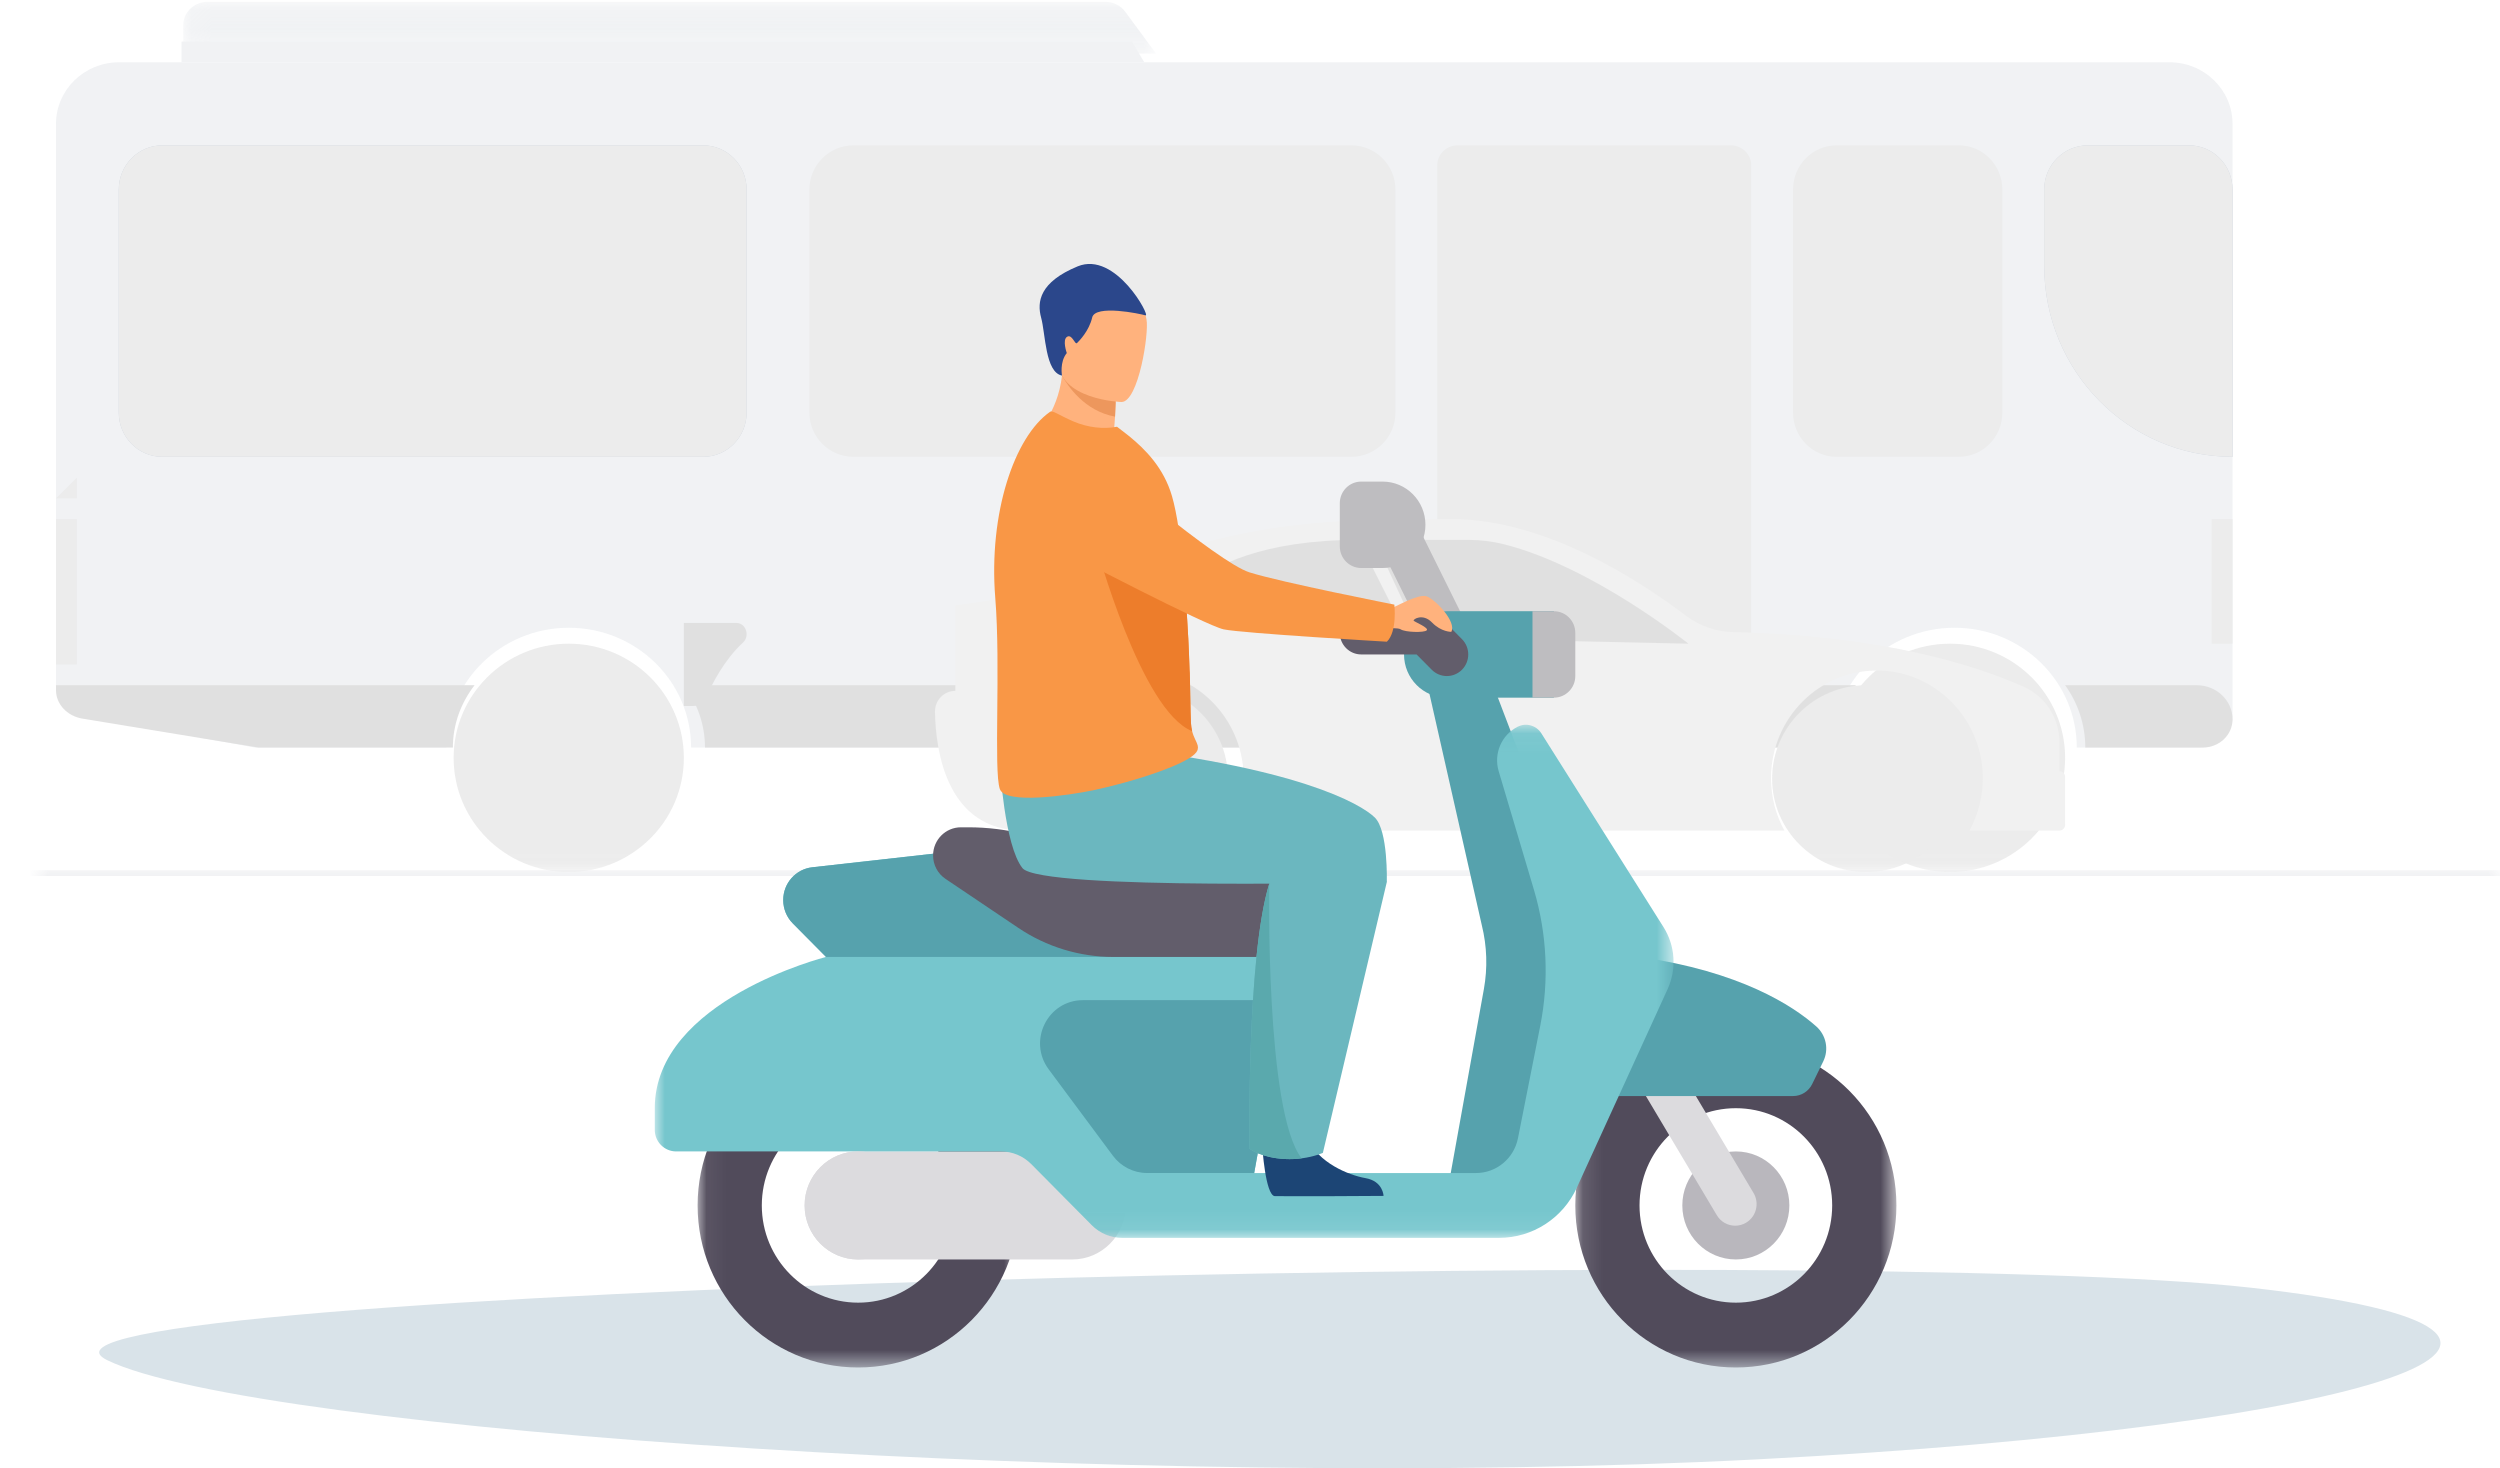 <?xml version="1.0" encoding="UTF-8"?>
<svg width="126px" height="74px" viewBox="0 0 126 74" version="1.1" xmlns="http://www.w3.org/2000/svg" xmlns:xlink="http://www.w3.org/1999/xlink">
    <title>scooter Frequently</title>
    <defs>
        <polygon id="path-1" points="0 0.137 124 0.137 124 0.433 0 0.433"></polygon>
        <polygon id="path-3" points="0.085 0.09 49.115 0.09 49.115 2.702 0.085 2.702"></polygon>
        <polygon id="path-5" points="0.418 43.953 124.418 43.953 124.418 0 0.418 0"></polygon>
        <polygon id="path-7" points="0.115 0.044 16.299 0.044 16.299 16.38 0.115 16.38"></polygon>
        <polygon id="path-9" points="0.055 0.044 16.239 0.044 16.239 16.38 0.055 16.38"></polygon>
        <polygon id="path-11" points="0 0.062 51.347 0.062 51.347 25.922 0 25.922"></polygon>
    </defs>
    <g id="Desktop" stroke="none" stroke-width="1" fill="none" fill-rule="evenodd">
        <g id="4-Wheeler-Tool-2-Copy-2" transform="translate(-15, -349)">
            <g id="Group-7-Copy" transform="translate(15, 349)">
                <path d="M113.461,64.902 C133.726,67.184 119.957,71.923 88.606,73.55 C57.254,75.176 12.781,72.139 5.406,68.554 C-1.968,64.969 93.196,62.621 113.461,64.902 Z" id="Background-Shape-Copy-4" fill="#D9E3E9"></path>
                <g id="Group-38" opacity="0.239">
                    <g id="Group-3" transform="translate(1.945, 43.719)">
                        <mask id="mask-2" fill="white">
                            <use xlink:href="#path-1"></use>
                        </mask>
                        <g id="Clip-2"></g>
                        <path d="M136.744,0.433 L-15.867,0.433 C-15.94,0.433 -16,0.367 -16,0.285 C-16,0.204 -15.94,0.137 -15.867,0.137 L136.744,0.137 C136.817,0.137 136.877,0.204 136.877,0.285 C136.877,0.367 136.817,0.433 136.744,0.433" id="Fill-1" fill="#283250" mask="url(#mask-2)"></path>
                    </g>
                    <g id="Group-6" transform="translate(9.151, 0)">
                        <mask id="mask-4" fill="white">
                            <use xlink:href="#path-3"></use>
                        </mask>
                        <g id="Clip-5"></g>
                        <path d="M49.115,2.702 L0.085,2.702 L0.085,1.264 C0.085,0.616 0.637,0.09 1.318,0.09 L46.55,0.09 C46.953,0.09 47.33,0.277 47.561,0.591 L49.115,2.702 Z" id="Fill-4" fill="#C3C9D2" mask="url(#mask-4)"></path>
                    </g>
                    <polygon id="Fill-7" fill="#C3C9D2" points="9.151 2.093 9.151 3.14 57.671 3.14 57.049 2.093"></polygon>
                    <path d="M109.348,3.14 L5.995,3.14 C4.242,3.14 2.822,4.531 2.822,6.247 L2.822,34.542 C2.822,35.304 3.377,35.958 4.143,36.097 L12.842,37.674 L22.506,37.674 C22.506,34.341 25.265,31.639 28.668,31.639 C32.072,31.639 34.83,34.341 34.83,37.674 L92.345,37.674 C92.345,34.341 95.103,31.639 98.507,31.639 C101.91,31.639 104.669,34.341 104.669,37.674 L110.948,37.674 C111.816,37.674 112.52,36.985 112.52,36.134 L112.52,6.247 C112.52,4.531 111.1,3.14 109.348,3.14" id="Fill-9" fill="#C3C9D2"></path>
                    <path d="M104.082,34.535 C104.723,35.429 105.098,36.51 105.098,37.674 L111.034,37.674 C111.855,37.674 112.52,37.039 112.52,36.255 C112.52,35.305 111.714,34.535 110.719,34.535 L104.082,34.535 Z" id="Fill-11" fill="#7F7F7F"></path>
                    <path d="M2.822,34.535 L2.822,34.787 C2.822,35.49 3.386,36.093 4.164,36.221 L13.005,37.674 L22.825,37.674 C22.825,36.51 23.229,35.429 23.918,34.535 L2.822,34.535 Z" id="Fill-13" fill="#7F7F7F"></path>
                    <path d="M34.466,34.535 C35.137,35.429 35.53,36.51 35.53,37.674 L92.47,37.674 C92.47,36.51 92.863,35.429 93.534,34.535 L34.466,34.535 Z" id="Fill-15" fill="#7F7F7F"></path>
                    <mask id="mask-6" fill="white">
                        <use xlink:href="#path-5"></use>
                    </mask>
                    <g id="Clip-18"></g>
                    <polygon id="Fill-17" fill="#AFAFAF" mask="url(#mask-6)" points="2.822 33.488 3.877 33.488 3.877 26.163 2.822 26.163"></polygon>
                    <polyline id="Fill-19" fill="#AFAFAF" mask="url(#mask-6)" points="3.877 24.07 3.877 25.116 2.822 25.116"></polyline>
                    <polyline id="Fill-20" fill="#AFAFAF" mask="url(#mask-6)" points="111.466 26.163 112.52 26.163 112.52 32.442 111.466 32.442"></polyline>
                    <path d="M112.52,23.023 L112.52,23.023 L112.52,9.553 C112.52,8.323 111.537,7.326 110.325,7.326 L105.223,7.326 C104.011,7.326 103.027,8.323 103.027,9.553 L103.027,13.396 C103.027,18.713 107.278,23.023 112.52,23.023" id="Fill-21" fill="#163560" mask="url(#mask-6)"></path>
                    <path d="M43.016,23.023 L68.107,23.023 C69.334,23.023 70.329,22.026 70.329,20.796 L70.329,9.553 C70.329,8.323 69.334,7.326 68.107,7.326 L43.016,7.326 C41.789,7.326 40.794,8.323 40.794,9.553 L40.794,20.796 C40.794,22.026 41.789,23.023 43.016,23.023" id="Fill-22" fill="#AFAFAF" mask="url(#mask-6)"></path>
                    <path d="M92.564,23.023 L98.724,23.023 C99.935,23.023 100.918,22.026 100.918,20.796 L100.918,9.553 C100.918,8.323 99.935,7.326 98.724,7.326 L92.564,7.326 C91.352,7.326 90.37,8.323 90.37,9.553 L90.37,20.796 C90.37,22.026 91.352,23.023 92.564,23.023" id="Fill-23" fill="#AFAFAF" mask="url(#mask-6)"></path>
                    <path d="M112.52,23.023 L112.52,23.023 L112.52,9.553 C112.52,8.323 111.537,7.326 110.325,7.326 L105.223,7.326 C104.011,7.326 103.027,8.323 103.027,9.553 L103.027,13.396 C103.027,18.713 107.278,23.023 112.52,23.023" id="Fill-24" fill="#AFAFAF" mask="url(#mask-6)"></path>
                    <path d="M8.176,23.023 L35.441,23.023 C36.65,23.023 37.63,22.026 37.63,20.796 L37.63,9.553 C37.63,8.323 36.65,7.326 35.441,7.326 L8.176,7.326 C6.967,7.326 5.986,8.323 5.986,9.553 L5.986,20.796 C5.986,22.026 6.967,23.023 8.176,23.023" id="Fill-25" fill="#163560" mask="url(#mask-6)"></path>
                    <path d="M8.176,23.023 L35.441,23.023 C36.65,23.023 37.63,22.026 37.63,20.796 L37.63,9.553 C37.63,8.323 36.65,7.326 35.441,7.326 L8.176,7.326 C6.967,7.326 5.986,8.323 5.986,9.553 L5.986,20.796 C5.986,22.026 6.967,23.023 8.176,23.023" id="Fill-26" fill="#AFAFAF" mask="url(#mask-6)"></path>
                    <path d="M87.233,7.326 L79.545,7.326 L78.636,7.326 L73.466,7.326 C72.898,7.326 72.438,7.775 72.438,8.33 L72.438,37.674 L78.636,37.674 L79.545,37.674 L88.26,37.674 L88.26,8.33 C88.26,7.775 87.8,7.326 87.233,7.326" id="Fill-27" fill="#AFAFAF" mask="url(#mask-6)"></path>
                    <path d="M34.466,38.198 C34.466,41.377 31.868,43.953 28.664,43.953 C25.46,43.953 22.863,41.377 22.863,38.198 C22.863,35.019 25.46,32.442 28.664,32.442 C31.868,32.442 34.466,35.019 34.466,38.198" id="Fill-28" fill="#AFAFAF" mask="url(#mask-6)"></path>
                    <path d="M104.082,38.198 C104.082,41.377 101.485,43.953 98.281,43.953 C95.077,43.953 92.479,41.377 92.479,38.198 C92.479,35.019 95.077,32.442 98.281,32.442 C101.485,32.442 104.082,35.019 104.082,38.198" id="Fill-29" fill="#AFAFAF" mask="url(#mask-6)"></path>
                    <path d="M60.834,27.209 L60.834,27.209 C60.835,27.209 60.836,27.209 60.838,27.209 C60.836,27.209 60.835,27.209 60.834,27.209" id="Fill-30" fill="#163560" mask="url(#mask-6)"></path>
                    <path d="M74.548,32.442 L74.548,32.442 C73.823,32.414 73.069,32.399 72.287,32.399 C72.287,32.399 67.956,28.527 62.945,27.209 C68.097,28.52 74.548,32.442 74.548,32.442" id="Fill-31" fill="#7F7F7F" mask="url(#mask-6)"></path>
                    <path d="M48.15,34.819 L48.15,30.503 C48.15,30.503 53.131,29.924 56.144,28.815 C63.117,26.211 66.865,26.163 73.198,26.163 C78.007,26.163 82.877,29.436 84.943,31.012 C85.64,31.544 86.484,31.837 87.355,31.857 C94.961,32.026 99.664,33.57 101.999,34.612 C103.093,35.1 103.797,36.202 103.797,37.417 L103.797,38.87 C103.955,38.87 104.082,39 104.082,39.16 L104.082,41.571 C104.082,41.731 103.955,41.86 103.797,41.86 L100.548,41.86 L99.258,41.86 C99.708,41.041 99.956,40.092 99.931,39.082 C99.86,36.204 97.548,33.86 94.717,33.797 C91.714,33.729 89.259,36.183 89.259,39.221 C89.259,40.179 89.504,41.079 89.933,41.86 L62.006,41.86 C62.456,41.041 62.704,40.092 62.679,39.082 C62.608,36.204 60.296,33.86 57.464,33.797 C54.462,33.729 52.006,36.183 52.006,39.221 C52.006,40.179 52.252,41.079 52.681,41.86 L51.566,41.86 C47.706,41.86 47.16,37.848 47.123,35.881 C47.113,35.298 47.576,34.819 48.15,34.819" id="Fill-32" fill="#C4C4C4" mask="url(#mask-6)"></path>
                    <path d="M75.812,27.434 C80.292,28.568 85.096,32.442 85.096,32.442 L72.38,32.17 C71.881,32.159 71.432,31.866 71.222,31.413 L69.274,27.209 L73.989,27.209 C74.603,27.209 75.216,27.283 75.812,27.434" id="Fill-33" fill="#7F7F7F" mask="url(#mask-6)"></path>
                    <path d="M68.474,27.209 L70.288,30.809 C70.427,31.085 70.193,31.395 69.845,31.395 C68.014,31.396 63.209,31.337 60.442,30.737 C59.777,30.593 59.554,29.868 60.049,29.457 C61.173,28.523 63.617,27.209 68.474,27.209" id="Fill-34" fill="#7F7F7F" mask="url(#mask-6)"></path>
                    <path d="M34.466,35.581 L34.954,35.581 C35.227,35.581 35.477,35.411 35.593,35.143 C35.875,34.494 36.495,33.263 37.446,32.387 C37.814,32.048 37.594,31.395 37.111,31.395 L34.466,31.395 L34.466,35.581 Z" id="Fill-35" fill="#7F7F7F" mask="url(#mask-6)"></path>
                    <path d="M61.89,39.244 C61.89,41.845 59.765,43.953 57.144,43.953 C54.522,43.953 52.397,41.845 52.397,39.244 C52.397,36.643 54.522,34.535 57.144,34.535 C59.765,34.535 61.89,36.643 61.89,39.244" id="Fill-36" fill="#AFAFAF" mask="url(#mask-6)"></path>
                    <path d="M98.808,39.244 C98.808,41.845 96.683,43.953 94.061,43.953 C91.44,43.953 89.315,41.845 89.315,39.244 C89.315,36.643 91.44,34.535 94.061,34.535 C96.683,34.535 98.808,36.643 98.808,39.244" id="Fill-37" fill="#AFAFAF" mask="url(#mask-6)"></path>
                </g>
                <g id="Group-62" transform="translate(33, 13)">
                    <polygon id="Fill-1" fill="#BEBDC0" points="38.956 19.382 35.719 12.848 37.649 11.874 40.886 18.408"></polygon>
                    <g id="Group-61" transform="translate(0, 0.11)">
                        <path d="M54.487,50.367 C52.997,50.367 51.789,49.148 51.789,47.644 C51.789,46.14 52.997,44.922 54.487,44.922 C55.977,44.922 57.184,46.14 57.184,47.644 C57.184,49.148 55.977,50.367 54.487,50.367" id="Fill-2" fill="#B9B7BD"></path>
                        <g id="Group-6" transform="translate(46.28, 39.432)">
                            <mask id="mask-8" fill="white">
                                <use xlink:href="#path-7"></use>
                            </mask>
                            <g id="Clip-5"></g>
                            <path d="M8.207,13.112 C5.526,13.112 3.352,10.919 3.352,8.212 C3.352,5.505 5.526,3.311 8.207,3.311 C10.889,3.311 13.062,5.505 13.062,8.212 C13.062,10.918 10.889,13.112 8.207,13.112 M8.207,0.044 C3.738,0.044 0.115,3.701 0.115,8.212 C0.115,12.723 3.738,16.38 8.207,16.38 C12.676,16.38 16.299,12.723 16.299,8.212 C16.299,3.701 12.676,0.044 8.207,0.044" id="Fill-4" fill="#514B5B" mask="url(#mask-8)"></path>
                        </g>
                        <path d="M54.454,48.665 C54.087,48.665 53.73,48.477 53.528,48.137 L48.221,39.22 C47.914,38.705 48.079,38.036 48.591,37.726 C49.102,37.415 49.764,37.585 50.071,38.099 L55.378,47.015 C55.685,47.531 55.52,48.2 55.009,48.51 C54.835,48.615 54.643,48.665 54.454,48.665" id="Fill-7" fill="#DCDBDE"></path>
                        <path d="M47.249,42.131 L57.373,42.131 C57.78,42.131 58.152,41.897 58.333,41.529 L58.892,40.384 C59.187,39.782 59.038,39.062 58.537,38.619 C57.355,37.573 54.715,35.853 49.631,35.12 L47.249,42.131 Z" id="Fill-9" fill="#56A2AD"></path>
                        <g id="Group-13" transform="translate(2.104, 39.432)">
                            <mask id="mask-10" fill="white">
                                <use xlink:href="#path-9"></use>
                            </mask>
                            <g id="Clip-12"></g>
                            <path d="M8.147,13.112 C5.465,13.112 3.291,10.919 3.291,8.212 C3.291,5.505 5.465,3.311 8.147,3.311 C10.828,3.311 13.002,5.505 13.002,8.212 C13.002,10.918 10.828,13.112 8.147,13.112 M8.147,0.044 C3.678,0.044 0.055,3.701 0.055,8.212 C0.055,12.723 3.678,16.38 8.147,16.38 C12.616,16.38 16.239,12.723 16.239,8.212 C16.239,3.701 12.616,0.044 8.147,0.044" id="Fill-11" fill="#514B5B" mask="url(#mask-10)"></path>
                        </g>
                        <path d="M21.04,50.367 L10.25,50.367 C8.761,50.367 7.553,49.148 7.553,47.644 C7.553,46.14 8.761,44.922 10.25,44.922 L21.04,44.922 C22.529,44.922 23.737,46.14 23.737,47.644 C23.737,49.148 22.529,50.367 21.04,50.367" id="Fill-14" fill="#DCDBDE"></path>
                        <path d="M39.921,47.099 L41.788,36.738 C41.98,35.672 41.944,34.577 41.684,33.525 L38.842,20.963 L42.079,20.963 L47.474,35.12 L44.237,47.099 L39.921,47.099 Z" id="Fill-16" fill="#56A2AD"></path>
                        <g id="Group-20" transform="translate(0, 23.356)">
                            <mask id="mask-12" fill="white">
                                <use xlink:href="#path-11"></use>
                            </mask>
                            <g id="Clip-19"></g>
                            <path d="M46.473,23.391 L51.049,13.383 C51.511,12.374 51.432,11.198 50.841,10.26 L44.684,0.494 C44.43,0.091 43.915,-0.053 43.492,0.161 L43.491,0.161 C42.675,0.573 42.271,1.518 42.533,2.401 L44.311,8.382 C44.97,10.603 45.08,12.953 44.63,15.227 L43.505,20.904 C43.303,21.922 42.418,22.655 41.389,22.655 L30.211,22.655 L32.368,10.675 L30.211,7.408 L16.184,6.319 L7.94,7.244 C7.105,7.338 6.474,8.049 6.474,8.897 C6.474,9.338 6.648,9.762 6.957,10.074 L8.632,11.764 C8.632,11.764 -0,13.942 -0,19.387 L-0,20.477 C-0,21.078 0.483,21.566 1.079,21.566 L17.448,21.566 C18.02,21.566 18.569,21.795 18.974,22.203 L22.026,25.284 C22.43,25.692 22.979,25.922 23.552,25.922 L42.554,25.922 C44.238,25.922 45.767,24.934 46.473,23.391" id="Fill-18" fill="#76C6CD" mask="url(#mask-12)"></path>
                        </g>
                        <path d="M32.369,34.031 L30.211,30.764 L16.185,29.675 L7.94,30.6 C7.105,30.693 6.474,31.405 6.474,32.253 C6.474,32.694 6.647,33.118 6.956,33.429 L8.632,35.12 L32.172,35.12 L32.369,34.031 Z" id="Fill-21" fill="#56A2AD"></path>
                        <path d="M45.316,22.052 L39.921,22.052 C38.729,22.052 37.763,21.077 37.763,19.874 C37.763,18.671 38.729,17.696 39.921,17.696 L45.316,17.696 L45.316,22.052 Z" id="Fill-23" fill="#56A2AD"></path>
                        <path d="M39.921,20.963 C39.645,20.963 39.369,20.856 39.159,20.644 L38.396,19.874 L35.606,19.874 C35.009,19.874 34.526,19.386 34.526,18.785 C34.526,18.184 35.009,17.696 35.606,17.696 L38.396,17.696 C38.963,17.696 39.519,17.928 39.921,18.334 L40.684,19.104 C41.105,19.529 41.105,20.219 40.684,20.644 C40.473,20.856 40.197,20.963 39.921,20.963" id="Fill-25" fill="#625D6B"></path>
                        <path d="M45.316,22.052 L44.237,22.052 L44.237,17.696 L45.316,17.696 C45.912,17.696 46.395,18.184 46.395,18.785 L46.395,20.963 C46.395,21.564 45.912,22.052 45.316,22.052" id="Fill-27" fill="#BEBDC0"></path>
                        <path d="M10.25,44.922 C11.74,44.922 12.948,46.141 12.948,47.644 C12.948,49.148 11.74,50.367 10.25,50.367 C8.76,50.367 7.553,49.148 7.553,47.644 C7.553,46.141 8.76,44.922 10.25,44.922" id="Fill-29" fill="#DCDBDE"></path>
                        <path d="M14.027,30.005 L14.027,30.005 C14.027,30.479 14.261,30.922 14.653,31.185 L18.326,33.657 C19.744,34.611 21.409,35.12 23.114,35.12 L32.132,35.12 C32.813,35.12 33.323,34.491 33.19,33.818 L33.063,33.177 C32.659,31.141 30.888,29.675 28.831,29.675 L23.04,29.675 C22.07,29.675 21.103,29.555 20.162,29.317 L18.681,28.944 C17.739,28.706 16.773,28.586 15.802,28.586 L15.432,28.586 C14.656,28.586 14.027,29.221 14.027,30.005" id="Fill-31" fill="#625D6B"></path>
                        <path d="M19.853,40.783 L23.09,45.139 C23.497,45.688 24.137,46.01 24.816,46.01 L30.211,46.01 L31.78,37.298 L21.579,37.298 C19.801,37.298 18.786,39.348 19.853,40.783" id="Fill-33" fill="#56A2AD"></path>
                        <path d="M36.684,15.518 L35.605,15.518 C35.009,15.518 34.526,15.03 34.526,14.429 L34.526,12.251 C34.526,11.649 35.009,11.162 35.605,11.162 L36.684,11.162 C37.876,11.162 38.842,12.137 38.842,13.34 C38.842,14.543 37.876,15.518 36.684,15.518" id="Fill-35" fill="#BEBDC0"></path>
                        <path d="M24.528,9.69 C22.627,10.469 19.151,8.803 19.151,8.803 C19.151,8.803 20.305,7.772 20.525,5.82 C20.536,5.721 20.545,5.621 20.551,5.519 C20.751,5.447 21.129,5.311 21.533,5.166 L23.217,6.323 C23.217,6.323 23.258,6.892 23.198,7.888 C23.188,8.062 23.174,8.249 23.157,8.448 C24.031,8.844 24.528,9.69 24.528,9.69" id="Fill-37" fill="#FFB27D"></path>
                        <path d="M23.217,6.323 C23.217,6.323 23.258,6.892 23.198,7.889 C21.666,7.607 20.822,6.358 20.525,5.82 C20.536,5.722 20.545,5.621 20.551,5.519 C20.751,5.446 21.129,5.311 21.533,5.166 L23.217,6.323 Z" id="Fill-39" fill="#ED975D"></path>
                        <path d="M23.528,7.152 C23.528,7.152 20.254,7.045 20.352,4.987 C20.45,2.93 20.093,1.531 22.187,1.513 C24.282,1.495 24.651,2.299 24.784,2.994 C24.916,3.689 24.382,7.127 23.528,7.152" id="Fill-41" fill="#FFB27D"></path>
                        <path d="M20.525,5.82 C20.525,5.82 20.397,5.136 20.766,4.684 C20.766,4.684 20.528,4.013 20.783,3.863 C21.039,3.713 21.172,4.286 21.284,4.178 C21.396,4.07 21.892,3.563 22.045,2.894 C22.197,2.224 24.467,2.704 24.736,2.785 C25.003,2.865 23.229,-0.477 21.313,0.315 C19.397,1.106 19.253,2.099 19.474,2.904 C19.695,3.709 19.675,5.655 20.525,5.82" id="Fill-43" fill="#2B478B"></path>
                        <path d="M17.393,25.454 C17.393,25.454 17.62,29.491 18.53,30.641 C19.441,31.791 36.895,31.345 36.895,31.345 C36.895,31.345 36.971,28.756 36.288,28.091 C35.606,27.425 32.418,25.513 22.242,24.429 L17.393,25.454 Z" id="Fill-45" fill="#6BB7BF"></path>
                        <path d="M17.16,17.004 C17.445,20.472 17.07,25.746 17.393,26.66 C17.671,27.448 20.846,26.979 22.112,26.717 C22.581,26.618 23.15,26.48 23.737,26.315 C25.373,25.857 27.156,25.201 27.347,24.714 C27.355,24.694 27.361,24.676 27.365,24.658 C27.383,24.587 27.379,24.521 27.362,24.454 C27.314,24.27 27.168,24.075 27.082,23.738 C27.053,23.619 27.031,23.483 27.023,23.323 C26.994,22.695 26.995,21.965 26.974,21.179 C26.971,21.107 26.969,21.034 26.967,20.961 C26.966,20.863 26.964,20.757 26.953,20.659 L26.952,20.624 C26.952,20.605 26.951,20.587 26.95,20.568 C26.923,19.599 26.867,18.581 26.802,17.571 C26.782,17.256 26.76,16.943 26.735,16.634 C26.728,16.524 26.719,16.415 26.71,16.307 C26.694,16.105 26.677,15.904 26.659,15.707 C26.516,14.153 26.323,12.771 26.069,11.898 C25.654,10.474 24.736,9.546 23.901,8.866 L23.297,8.397 C22.623,8.53 21.826,8.441 21.105,8.132 C20.326,7.796 20.057,7.555 19.921,7.646 C18.119,8.906 16.824,12.765 17.16,17.004" id="Fill-47" fill="#F99746"></path>
                        <path d="M30.615,44.627 C30.615,44.627 30.77,47.14 31.251,47.176 C31.315,47.18 33.694,47.18 33.694,47.18 L36.731,47.163 C36.731,47.163 36.711,46.424 35.824,46.268 C34.936,46.112 33.45,45.482 32.913,44.298 C32.347,43.052 30.615,44.627 30.615,44.627" id="Fill-49" fill="#1C4575"></path>
                        <path d="M29.98,44.79 C29.98,44.79 30.568,45.246 31.764,45.304 C32.072,45.319 32.354,45.303 32.602,45.271 C33.261,45.186 33.673,44.994 33.673,44.994 L36.895,31.345 C36.895,31.345 33.405,28.266 31.583,30.18 C31.346,30.43 31.143,30.863 30.97,31.427 C29.815,35.191 29.98,44.79 29.98,44.79" id="Fill-51" fill="#6BB7BF"></path>
                        <path d="M22.242,14.369 C22.242,14.369 24.502,22.72 27.082,23.738 C27.053,23.619 27.031,23.483 27.023,23.323 C26.994,22.695 26.995,21.964 26.974,21.179 C26.971,21.107 26.969,21.034 26.967,20.961 C26.966,20.863 26.964,20.757 26.953,20.66 L26.952,20.623 C26.952,20.605 26.951,20.587 26.95,20.568 C26.923,19.599 26.867,18.581 26.802,17.571 C26.782,17.256 26.76,16.943 26.735,16.633 C25.599,15.248 24.058,14.252 22.242,14.369" id="Fill-53" fill="#ED7D2B"></path>
                        <path d="M35.797,17.586 C35.797,17.586 36.781,17.662 37.034,17.586 C37.287,17.509 38.476,16.794 38.907,16.947 C39.336,17.101 40.424,18.224 40.146,18.735 C40.146,18.735 39.64,18.747 39.172,18.262 C38.704,17.777 38.198,18.109 38.249,18.173 C38.299,18.237 39.033,18.53 38.907,18.658 C38.78,18.786 37.819,18.76 37.591,18.607 C37.363,18.454 35.668,18.645 35.668,18.645 L35.797,17.586 Z" id="Fill-55" fill="#FFB27D"></path>
                        <path d="M22.242,9.964 C22.242,9.964 28.362,15.23 29.973,15.737 C31.583,16.245 37.275,17.362 37.275,17.362 C37.275,17.362 37.431,18.722 36.898,19.232 C36.898,19.232 29.585,18.804 28.674,18.61 C27.764,18.415 20.978,14.867 20.425,14.598 C19.871,14.33 19.957,9.53 22.242,9.964" id="Fill-57" fill="#F99746"></path>
                        <path d="M29.98,44.79 C29.98,44.79 30.568,45.246 31.764,45.304 C32.072,45.319 32.354,45.303 32.602,45.271 C30.764,42.925 30.97,31.427 30.97,31.427 C29.815,35.191 29.98,44.79 29.98,44.79" id="Fill-59" fill="#5AA9AD"></path>
                    </g>
                </g>
            </g>
        </g>
    </g>
</svg>